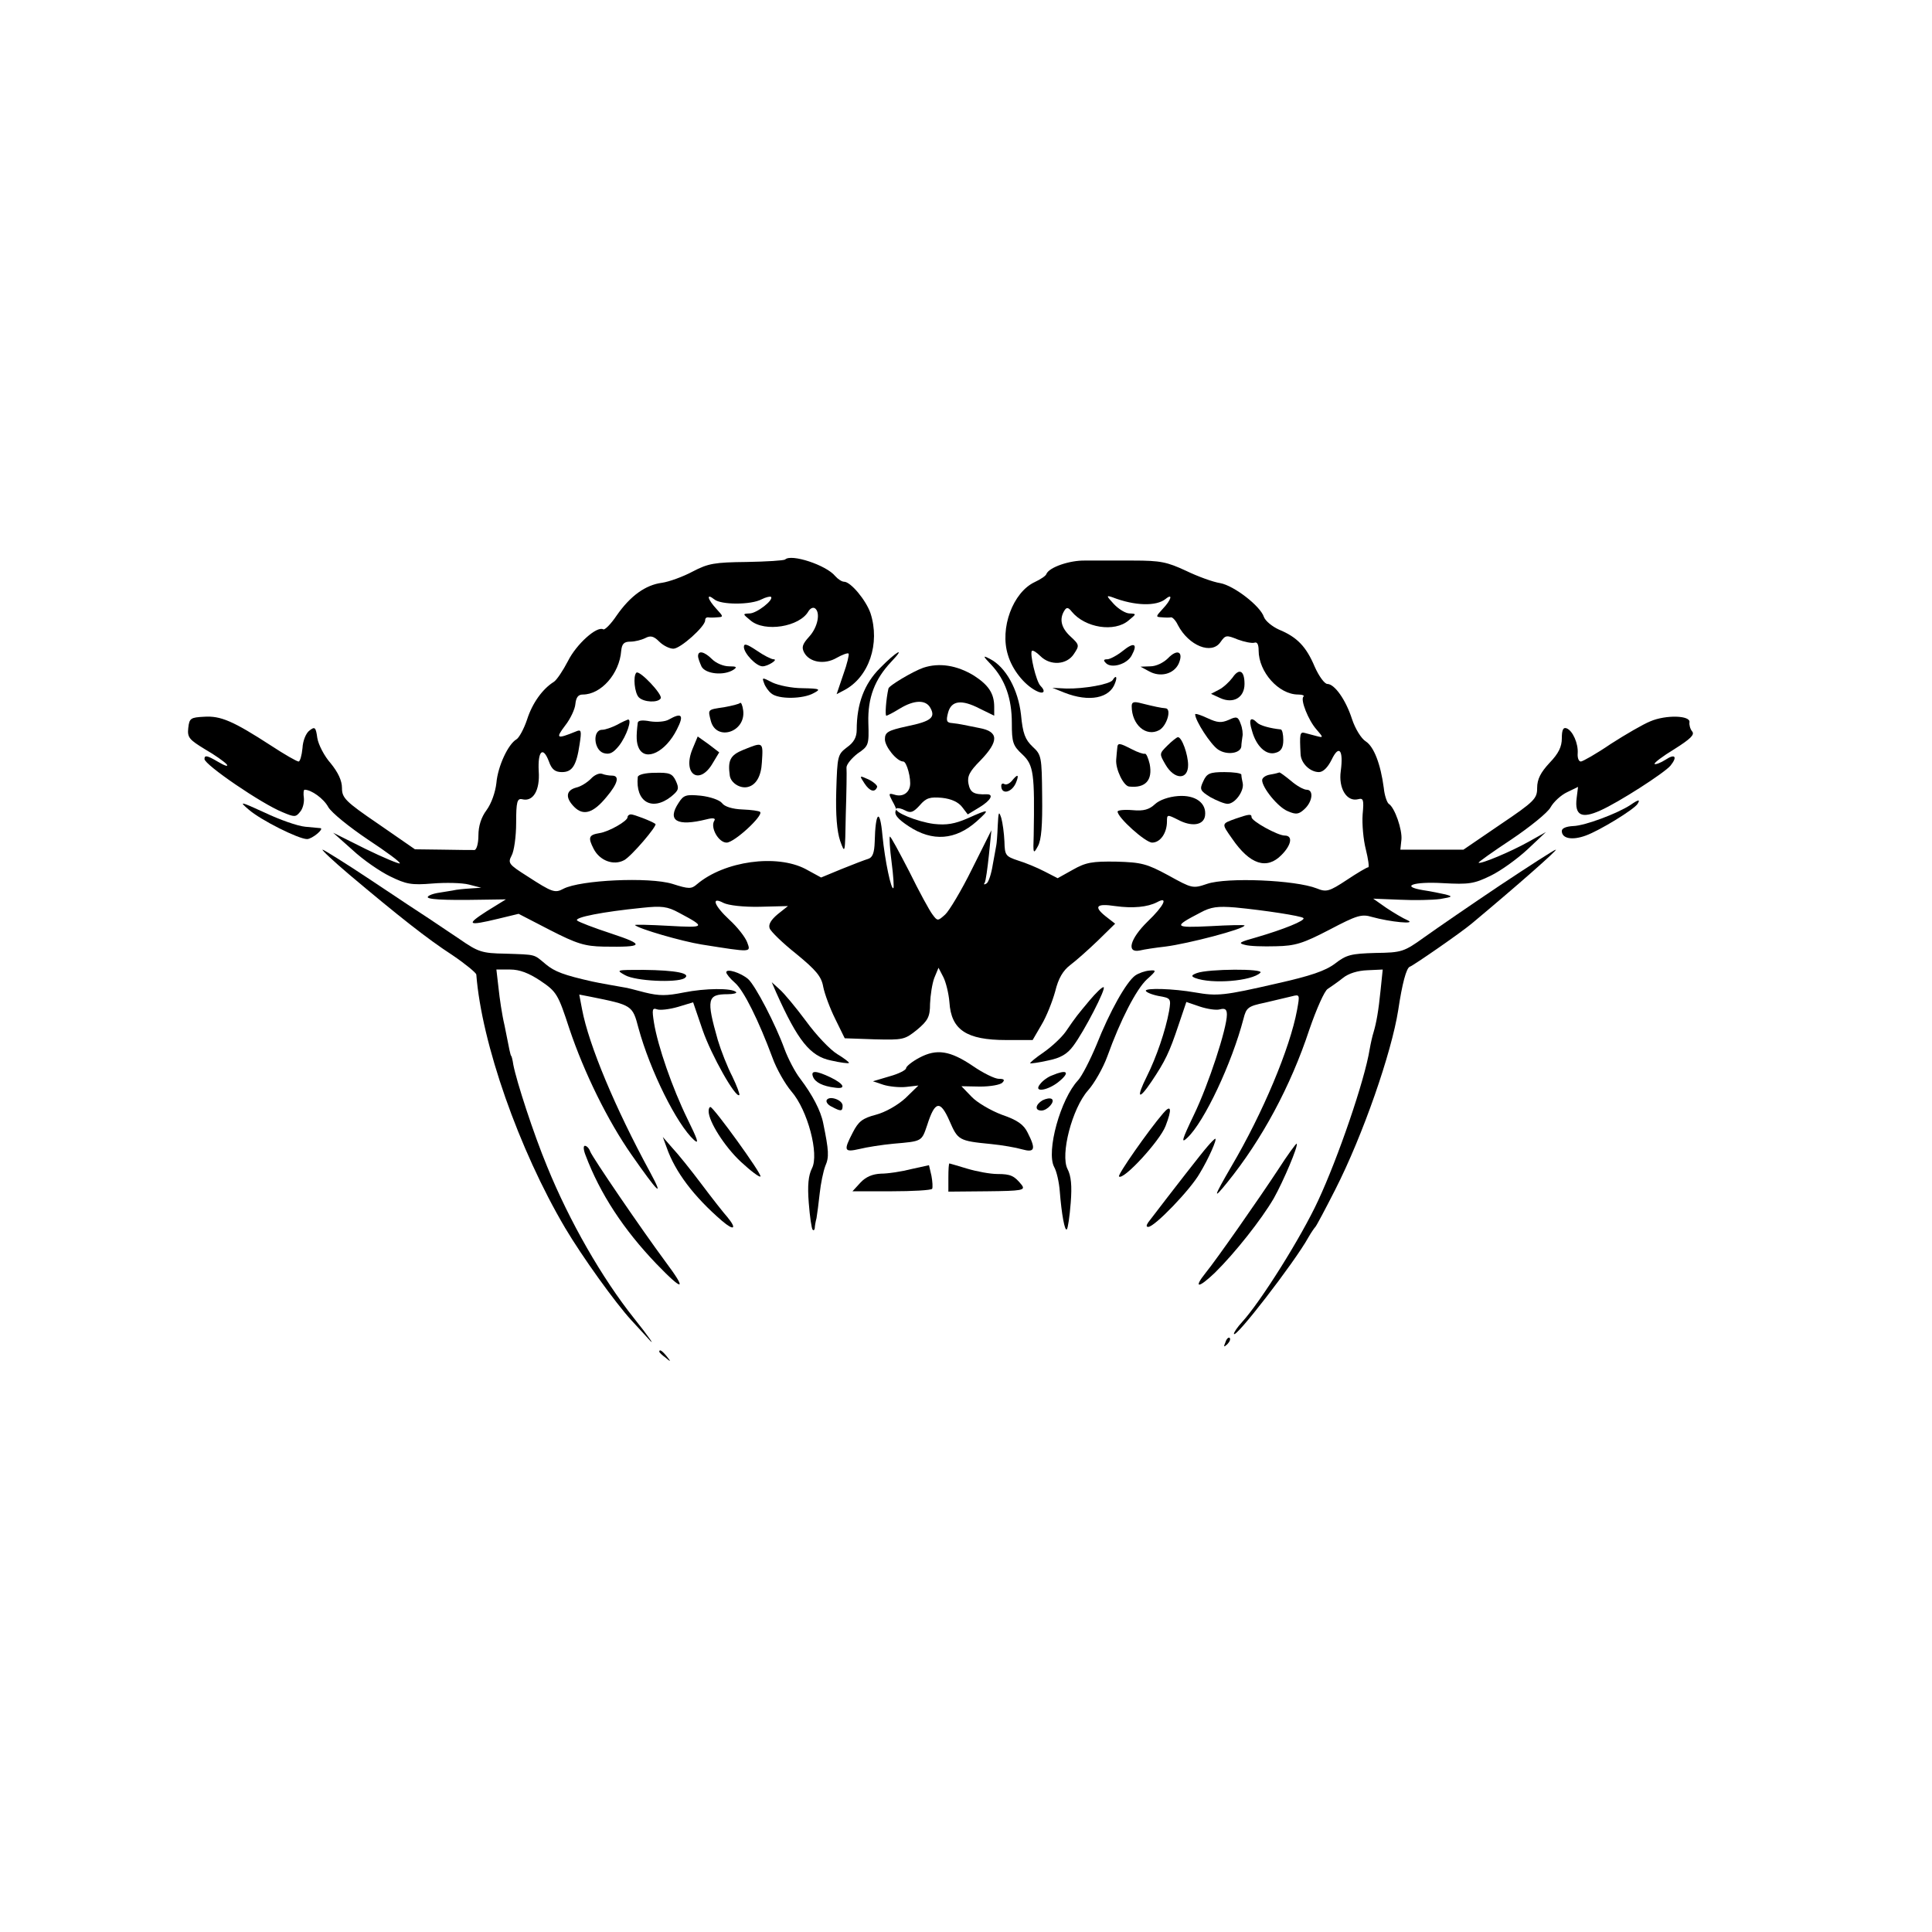 <?xml version="1.0" standalone="no"?>
<!DOCTYPE svg PUBLIC "-//W3C//DTD SVG 20010904//EN"
 "http://www.w3.org/TR/2001/REC-SVG-20010904/DTD/svg10.dtd">
<svg version="1.0" xmlns="http://www.w3.org/2000/svg"
 width="548pt" height="548pt" viewBox="0 0 548 548"
 preserveAspectRatio="xMidYMid meet">
<g transform="translate(0,548) scale(0.1,-0.1)"
fill="#000000" stroke="none">
<path d="M2227 3893 c-4 -3 -53 -6 -109 -7 -91 -1 -109 -4 -153 -27 -28 -15
-67 -29 -87 -32 -47 -6 -90 -37 -129 -93 -16 -24 -34 -42 -38 -39 -18 10 -76
-42 -100 -90 -14 -27 -32 -54 -40 -59 -32 -20 -61 -60 -76 -107 -9 -27 -23
-52 -30 -56 -24 -14 -53 -77 -57 -124 -3 -26 -14 -58 -28 -77 -15 -20 -23 -45
-23 -72 0 -22 -5 -40 -11 -41 -6 0 -47 0 -90 1 l-79 1 -104 72 c-94 64 -103
74 -103 102 0 21 -11 44 -32 70 -18 20 -35 53 -38 72 -4 30 -7 33 -22 21 -10
-7 -19 -29 -20 -50 -2 -21 -7 -38 -11 -38 -5 0 -40 20 -78 45 -108 70 -143 85
-190 82 -38 -2 -42 -4 -45 -32 -3 -27 3 -33 47 -60 28 -16 56 -36 62 -43 6 -8
-6 -4 -26 8 -29 17 -37 19 -37 7 0 -16 162 -127 222 -151 33 -14 37 -14 49 1
8 9 12 26 11 39 -2 13 -1 24 2 24 19 0 54 -25 67 -49 9 -16 60 -57 112 -92 53
-35 94 -65 91 -68 -2 -2 -46 16 -97 41 l-92 46 55 -49 c30 -28 78 -61 107 -75
45 -22 60 -25 120 -20 37 3 84 2 103 -3 l35 -9 -30 -2 c-16 -1 -40 -3 -52 -6
-13 -2 -32 -5 -43 -7 -11 -2 -23 -6 -26 -10 -8 -8 42 -11 151 -9 l70 1 -55
-34 c-59 -38 -54 -42 33 -21 l58 14 89 -46 c76 -39 99 -46 152 -47 115 -2 119
5 22 37 -49 16 -93 33 -97 37 -9 9 74 25 184 36 56 6 72 4 105 -14 77 -41 76
-43 -30 -37 -54 3 -97 4 -95 2 12 -11 133 -46 189 -55 145 -23 140 -23 129 7
-6 15 -28 43 -50 63 -44 41 -53 67 -17 48 14 -7 56 -12 103 -11 l80 2 -29 -23
c-19 -16 -27 -29 -23 -40 3 -9 37 -42 76 -73 56 -46 71 -64 76 -93 4 -20 19
-61 34 -91 l27 -55 85 -3 c81 -2 85 -1 120 27 31 26 37 37 37 74 1 24 6 57 12
73 l12 29 14 -27 c7 -14 15 -46 17 -71 5 -78 48 -107 161 -107 l75 0 25 43
c14 23 31 66 39 95 9 37 22 59 43 75 16 12 51 43 78 69 l49 48 -27 21 c-35 28
-26 37 27 29 50 -7 92 -3 119 11 33 18 20 -10 -27 -55 -50 -49 -61 -90 -22
-82 12 3 45 8 72 11 64 8 225 50 225 60 0 2 -44 1 -97 -2 -104 -5 -106 -2 -29
38 31 17 50 19 100 15 83 -8 187 -24 193 -30 7 -7 -59 -33 -131 -54 -50 -14
-56 -17 -35 -22 13 -4 53 -5 88 -4 55 1 77 8 152 47 78 41 91 45 121 36 50
-14 129 -22 100 -9 -12 5 -39 21 -60 35 l-37 26 75 -3 c41 -2 93 -1 115 2 35
6 37 7 15 13 -14 3 -42 9 -63 12 -67 11 -28 25 56 20 73 -4 88 -2 135 21 29
14 76 48 105 75 l52 49 -50 -28 c-50 -28 -136 -64 -141 -59 -2 1 40 31 93 66
52 35 103 76 111 91 9 16 30 35 47 43 l31 15 -4 -32 c-6 -49 14 -59 67 -35 52
23 181 106 199 127 21 26 13 35 -14 17 -14 -9 -28 -14 -31 -12 -2 3 23 22 56
42 46 29 58 41 51 50 -6 7 -9 19 -8 26 4 20 -67 22 -111 3 -20 -8 -70 -37
-112 -64 -41 -28 -80 -50 -85 -50 -6 0 -10 10 -9 23 2 28 -14 64 -31 71 -10 4
-14 -4 -14 -28 0 -24 -9 -43 -35 -70 -25 -27 -35 -46 -35 -71 0 -30 -7 -38
-105 -104 l-104 -71 -90 0 -89 0 3 28 c3 28 -19 92 -36 102 -5 4 -12 24 -14
45 -9 68 -28 117 -51 132 -13 8 -30 36 -39 63 -18 56 -50 100 -70 100 -8 0
-24 22 -36 49 -24 57 -50 84 -101 105 -20 9 -39 25 -43 36 -10 31 -85 89 -124
96 -20 3 -64 19 -97 35 -54 25 -72 29 -150 29 -49 0 -110 0 -136 0 -44 1 -102
-19 -110 -38 -1 -5 -16 -15 -33 -23 -62 -29 -100 -131 -76 -207 12 -41 45 -83
79 -101 22 -12 30 -3 13 14 -12 12 -31 92 -24 99 3 2 13 -4 24 -15 28 -28 75
-25 95 6 16 24 16 26 -10 50 -26 24 -32 49 -17 73 6 10 11 10 21 -3 38 -46
121 -59 161 -25 23 19 23 19 3 20 -11 0 -31 12 -45 27 -21 23 -22 25 -4 19 64
-25 125 -26 151 -5 22 18 16 -3 -8 -28 -20 -22 -21 -23 -2 -24 10 -1 22 -1 26
0 4 0 13 -9 19 -22 31 -59 96 -85 121 -48 14 20 17 20 49 7 19 -7 40 -11 47
-9 8 3 12 -5 12 -22 0 -61 57 -125 112 -125 12 0 19 -3 15 -6 -9 -9 14 -67 37
-93 20 -23 20 -24 1 -19 -11 3 -26 7 -34 9 -14 4 -15 -3 -12 -60 1 -26 27 -51
52 -51 12 0 25 13 36 35 21 44 34 28 26 -32 -7 -49 17 -88 49 -80 15 4 17 -1
13 -43 -2 -27 2 -72 9 -99 7 -28 10 -51 7 -51 -4 0 -31 -16 -61 -36 -50 -33
-58 -35 -85 -24 -61 24 -255 32 -311 13 -41 -14 -43 -13 -110 24 -61 33 -76
37 -148 39 -68 1 -86 -2 -123 -23 l-43 -24 -37 19 c-21 11 -55 25 -75 31 -36
12 -38 15 -39 54 -1 23 -5 53 -9 67 -7 21 -8 17 -10 -22 -1 -27 -3 -51 -4 -55
-1 -5 -5 -29 -10 -55 -4 -26 -12 -51 -18 -54 -6 -4 -9 -3 -5 2 3 5 8 41 12 79
l7 70 -55 -110 c-30 -61 -65 -119 -76 -129 -21 -19 -22 -19 -36 0 -8 10 -38
65 -66 122 -29 56 -53 101 -55 99 -2 -2 0 -35 5 -73 5 -38 7 -71 5 -73 -6 -7
-24 77 -31 149 -7 79 -20 69 -22 -18 -1 -31 -6 -44 -18 -48 -10 -3 -44 -16
-76 -29 l-58 -24 -44 24 c-82 43 -230 23 -308 -43 -16 -14 -23 -14 -70 1 -66
20 -261 11 -309 -14 -24 -13 -32 -10 -103 36 -52 33 -55 37 -44 58 7 12 13 54
13 93 0 60 3 70 17 67 31 -8 51 25 47 80 -3 57 12 72 29 27 8 -23 18 -30 37
-30 29 0 41 18 50 79 6 39 5 43 -11 36 -54 -22 -58 -20 -30 17 15 19 28 47 29
61 2 19 8 27 21 27 52 0 104 59 109 124 2 20 8 26 26 26 13 0 32 5 42 10 15 8
24 6 40 -10 11 -11 29 -20 40 -20 20 0 90 63 90 80 0 6 3 9 8 9 4 -1 16 -1 26
0 19 1 18 2 -2 24 -25 27 -30 46 -6 27 19 -16 104 -16 134 0 12 6 24 9 27 7 8
-9 -41 -47 -61 -47 -20 -1 -20 -1 3 -20 40 -34 139 -18 164 26 5 8 12 12 18 9
17 -11 9 -54 -16 -81 -19 -21 -22 -30 -14 -45 15 -28 58 -35 92 -15 16 9 32
15 34 12 2 -2 -4 -29 -15 -59 l-19 -56 21 11 c71 37 103 133 75 219 -13 37
-56 89 -75 89 -6 0 -17 7 -25 16 -25 31 -125 64 -142 47z"/>
<path d="M2110 3645 c0 -18 35 -55 53 -55 15 0 46 20 31 20 -6 0 -28 11 -48
25 -27 18 -36 21 -36 10z"/>
<path d="M3185 3634 c-16 -13 -37 -24 -44 -24 -11 0 -12 -3 -4 -11 16 -16 60
-3 73 22 18 33 7 39 -25 13z"/>
<path d="M3313 3613 c-13 -13 -34 -23 -50 -23 l-28 -1 24 -13 c32 -18 70 -8
84 21 15 34 -3 44 -30 16z"/>
<path d="M1980 3619 c0 -6 5 -19 10 -30 12 -21 63 -26 90 -9 12 8 9 10 -12 10
-16 0 -37 9 -48 20 -22 22 -40 26 -40 9z"/>
<path d="M2496 3585 c-45 -45 -66 -102 -66 -175 0 -21 -8 -36 -28 -50 -26 -20
-27 -24 -30 -123 -2 -69 2 -115 11 -142 14 -39 14 -38 16 75 2 63 3 123 2 133
0 9 15 27 32 40 31 21 32 24 30 87 -2 71 18 123 65 173 43 45 15 30 -32 -18z"/>
<path d="M2812 3594 c39 -42 58 -95 58 -165 0 -55 3 -64 30 -89 32 -30 35 -54
32 -230 -2 -52 -1 -54 12 -30 10 18 13 60 12 142 -1 112 -2 117 -27 140 -21
20 -28 37 -33 91 -8 71 -43 135 -88 158 -21 11 -21 9 4 -17z"/>
<path d="M2619 3586 c-29 -10 -98 -51 -99 -59 -7 -31 -10 -77 -6 -77 3 0 20 9
38 20 41 25 74 26 87 2 15 -27 2 -38 -66 -52 -55 -12 -63 -17 -63 -37 0 -21
34 -63 52 -63 10 0 23 -50 19 -70 -4 -21 -23 -31 -44 -24 -17 5 -17 3 -6 -18
7 -12 12 -24 11 -25 -8 -12 4 -26 36 -47 67 -44 132 -39 192 14 40 36 37 37
-25 9 -37 -16 -60 -20 -96 -16 -47 6 -116 34 -106 44 3 2 14 0 25 -6 15 -8 23
-5 41 15 18 21 29 24 63 21 27 -3 46 -12 57 -26 l16 -21 33 20 c33 20 42 38
20 37 -36 -1 -46 5 -51 30 -4 21 3 35 34 66 53 55 52 82 -3 92 -24 5 -46 9
-50 10 -5 1 -17 3 -27 4 -16 1 -18 6 -12 29 9 35 38 39 90 12 l41 -20 0 25 c0
38 -16 62 -58 89 -48 29 -98 37 -143 22z"/>
<path d="M1805 3572 c-10 -10 -5 -58 7 -70 14 -14 54 -16 62 -3 7 10 -60 81
-69 73z"/>
<path d="M3496 3558 c-9 -12 -26 -28 -38 -34 l-23 -12 26 -12 c37 -17 69 1 69
40 0 38 -15 46 -34 18z"/>
<path d="M2167 3543 c3 -10 13 -24 21 -30 20 -17 90 -16 120 1 21 11 19 13
-32 14 -30 0 -68 8 -85 16 -29 15 -30 15 -24 -1z"/>
<path d="M3156 3551 c-8 -12 -81 -25 -131 -24 l-40 2 35 -14 c69 -27 128 -16
143 28 7 18 2 23 -7 8z"/>
<path d="M2099 3486 c-3 -3 -23 -8 -45 -12 -48 -7 -46 -6 -38 -38 15 -60 100
-33 92 29 -2 15 -6 24 -9 21z"/>
<path d="M3210 3477 c0 -53 41 -88 78 -68 22 12 36 61 18 62 -13 1 -32 5 -68
14 -22 6 -28 4 -28 -8z"/>
<path d="M3390 3454 c0 -18 44 -86 65 -100 25 -17 64 -11 66 9 0 7 2 19 3 27
2 8 0 25 -5 37 -7 20 -11 22 -34 11 -21 -9 -32 -8 -60 5 -19 9 -35 14 -35 11z"/>
<path d="M1897 3439 c-10 -6 -34 -8 -53 -5 -21 4 -34 3 -35 -4 -5 -40 -4 -57
3 -72 19 -39 76 -11 108 53 21 41 14 49 -23 28z"/>
<path d="M1750 3424 c-14 -7 -33 -14 -42 -14 -28 0 -24 -57 4 -66 17 -5 27 0
44 21 21 27 38 76 25 74 -3 -1 -17 -7 -31 -15z"/>
<path d="M3551 3408 c12 -45 41 -72 68 -63 15 4 21 15 21 36 0 16 -3 29 -7 30
-30 3 -59 11 -67 19 -19 19 -25 10 -15 -22z"/>
<path d="M1964 3355 c-29 -71 20 -105 58 -39 l18 30 -30 23 -31 22 -15 -36z"/>
<path d="M3311 3365 c-23 -23 -23 -23 -5 -54 25 -43 64 -44 64 -1 0 30 -18 80
-29 79 -3 0 -17 -11 -30 -24z"/>
<path d="M2108 3353 c-37 -15 -44 -30 -38 -73 3 -21 30 -38 52 -32 23 6 37 31
39 69 4 60 4 59 -53 36z"/>
<path d="M3169 3358 c-1 -7 -2 -22 -3 -33 -2 -27 21 -75 37 -76 46 -5 67 18
58 64 -4 17 -10 31 -14 29 -4 -1 -20 4 -37 13 -35 18 -40 19 -41 3z"/>
<path d="M1676 3271 c-10 -10 -28 -22 -42 -25 -29 -8 -31 -29 -5 -55 26 -26
54 -17 91 28 33 39 38 61 16 61 -8 0 -21 2 -28 5 -8 3 -22 -3 -32 -14z"/>
<path d="M1809 3276 c-7 -70 40 -98 94 -56 22 18 24 23 14 45 -10 21 -18 24
-59 23 -27 0 -48 -5 -49 -12z"/>
<path d="M3413 3264 c-11 -23 -9 -27 20 -45 18 -10 40 -19 49 -19 21 0 47 36
43 58 -2 9 -4 20 -4 25 -1 4 -22 7 -48 7 -42 0 -50 -4 -60 -26z"/>
<path d="M3603 3283 c-13 -2 -23 -9 -23 -16 0 -21 45 -77 73 -88 23 -10 31 -9
47 6 23 21 27 55 6 55 -8 0 -28 11 -44 25 -17 14 -31 24 -33 24 -2 -1 -14 -4
-26 -6z"/>
<path d="M2452 3258 c15 -23 30 -27 36 -10 1 4 -10 14 -24 21 -27 12 -27 12
-12 -11z"/>
<path d="M2870 3265 c-7 -8 -16 -12 -21 -9 -5 3 -9 1 -9 -5 0 -27 32 -19 43
12 8 21 3 22 -13 2z"/>
<path d="M1925 3203 c-34 -51 -5 -68 79 -47 19 5 27 3 22 -4 -12 -19 12 -62
35 -62 22 0 105 77 95 87 -3 3 -25 6 -50 7 -28 1 -51 8 -58 18 -7 9 -34 18
-60 21 -42 4 -49 2 -63 -20z"/>
<path d="M3341 3222 c-26 -2 -52 -11 -65 -23 -16 -15 -32 -20 -63 -17 -24 2
-43 0 -43 -4 0 -17 79 -88 98 -88 23 0 42 27 42 60 0 20 1 20 31 5 39 -21 73
-16 77 11 5 36 -27 60 -77 56z"/>
<path d="M705 3184 c34 -30 142 -84 166 -84 14 0 49 29 38 31 -2 0 -22 2 -43
4 -22 2 -73 20 -115 40 -70 32 -74 33 -46 9z"/>
<path d="M4625 3197 c-38 -25 -130 -59 -162 -60 -20 -1 -33 -6 -33 -14 0 -22
30 -27 68 -13 39 14 137 74 147 90 8 13 3 13 -20 -3z"/>
<path d="M1780 3162 c0 -11 -53 -41 -79 -45 -31 -5 -34 -12 -17 -45 17 -33 56
-48 86 -32 20 10 96 99 89 103 -11 8 -61 27 -69 27 -6 0 -10 -4 -10 -8z"/>
<path d="M3505 3158 c-41 -15 -41 -13 -10 -57 50 -73 98 -89 140 -46 28 28 33
55 9 55 -20 0 -94 41 -94 52 0 10 -7 9 -45 -4z"/>
<path d="M991 2999 c139 -117 221 -182 292 -228 37 -25 67 -50 68 -55 15 -195
121 -497 252 -719 48 -81 142 -212 188 -262 15 -16 36 -39 46 -50 27 -31 3 4
-38 55 -91 114 -184 276 -247 431 -39 94 -87 242 -96 289 -2 14 -5 25 -6 25
-1 0 -3 8 -5 17 -2 9 -8 40 -14 70 -7 29 -14 77 -17 106 l-6 52 39 0 c27 0 53
-10 86 -32 46 -31 50 -38 82 -136 42 -125 109 -261 176 -357 76 -109 94 -126
53 -50 -99 182 -174 361 -193 462 l-8 42 31 -6 c119 -24 120 -24 137 -89 33
-121 109 -274 158 -318 15 -13 9 3 -19 60 -43 88 -84 206 -95 273 -6 38 -5 43
9 38 8 -3 35 0 59 7 l43 13 27 -79 c25 -72 94 -194 104 -184 2 2 -7 26 -20 53
-14 27 -32 73 -41 103 -33 116 -30 130 28 130 16 0 27 3 24 6 -12 12 -88 11
-148 -1 -50 -10 -70 -10 -111 0 -27 7 -53 14 -57 14 -11 2 -75 13 -92 17 -80
18 -107 28 -132 49 -35 29 -25 27 -115 30 -66 1 -77 5 -129 41 -32 21 -71 48
-88 59 -17 11 -90 59 -163 108 -72 48 -135 87 -138 87 -4 0 30 -32 76 -71z"/>
<path d="M4255 2969 c-82 -55 -178 -121 -213 -146 -60 -43 -65 -45 -141 -46
-68 -2 -82 -5 -114 -30 -28 -21 -69 -35 -167 -57 -148 -34 -167 -36 -230 -25
-63 11 -140 13 -140 5 0 -4 16 -11 36 -15 35 -6 36 -7 30 -43 -10 -55 -36
-131 -63 -185 -31 -62 -24 -70 13 -15 39 58 51 83 77 161 l22 65 38 -13 c21
-7 47 -11 57 -8 15 4 20 0 20 -15 0 -39 -52 -198 -93 -283 -35 -73 -38 -84
-19 -66 48 45 126 211 159 337 8 32 13 36 61 46 29 7 63 15 76 18 23 6 23 5
15 -39 -20 -108 -97 -292 -186 -443 -51 -88 -54 -98 -12 -46 98 121 180 273
233 434 20 58 43 110 52 115 9 6 28 19 43 31 16 13 42 21 70 22 l43 2 -6 -58
c-6 -60 -12 -93 -20 -120 -3 -9 -8 -31 -11 -48 -14 -88 -90 -309 -146 -429
-48 -104 -163 -287 -216 -345 -13 -14 -23 -29 -23 -33 0 -20 173 204 211 273
8 14 17 27 20 30 3 3 28 50 56 105 79 155 160 389 179 510 11 74 23 120 33
123 11 4 144 96 175 122 133 111 245 210 239 210 -4 0 -75 -46 -158 -101z"/>
<path d="M1773 2714 c30 -17 145 -22 168 -9 22 14 -23 23 -116 24 -77 0 -79 0
-52 -15z"/>
<path d="M2060 2722 c0 -4 11 -18 25 -30 25 -22 67 -107 106 -212 11 -31 36
-75 54 -96 46 -53 79 -178 58 -218 -10 -20 -13 -48 -9 -98 3 -39 8 -73 11 -76
3 -3 5 -1 6 4 0 5 2 18 5 29 2 11 6 43 9 70 3 28 10 62 16 78 11 25 10 43 -6
121 -7 36 -31 81 -65 126 -15 19 -35 58 -45 85 -25 69 -82 179 -103 198 -21
18 -62 31 -62 19z"/>
<path d="M3220 2713 c-25 -18 -72 -101 -110 -197 -18 -43 -41 -88 -52 -100
-50 -53 -91 -202 -68 -246 7 -12 14 -43 16 -69 5 -64 14 -114 20 -108 3 3 8
36 11 75 4 49 1 77 -9 96 -21 41 13 172 58 223 18 20 43 64 55 97 37 103 82
190 112 218 28 25 28 27 7 25 -12 -1 -30 -7 -40 -14z"/>
<path d="M3395 2720 c-16 -6 -17 -9 -5 -14 47 -18 161 -9 185 15 12 12 -148
11 -180 -1z"/>
<path d="M2202 2664 c61 -136 96 -180 155 -192 26 -6 49 -9 51 -7 2 1 -13 13
-33 25 -20 12 -60 54 -89 94 -29 39 -63 80 -75 90 l-22 20 13 -30z"/>
<path d="M3091 2643 c-35 -42 -38 -45 -68 -89 -12 -17 -40 -43 -63 -59 -22
-15 -39 -29 -38 -31 2 -1 25 2 51 8 35 7 54 18 71 41 31 41 96 167 86 167 -5
0 -22 -17 -39 -37z"/>
<path d="M2608 2480 c-21 -11 -38 -25 -38 -30 0 -5 -21 -16 -47 -23 l-47 -14
30 -10 c16 -5 45 -8 64 -6 l35 4 -37 -36 c-22 -20 -57 -40 -84 -47 -38 -10
-49 -19 -65 -50 -27 -52 -25 -57 19 -47 20 5 64 12 97 15 81 7 79 6 95 53 22
69 37 71 63 12 24 -55 26 -57 118 -66 31 -3 71 -10 88 -15 36 -10 40 0 16 47
-11 23 -29 36 -73 51 -32 12 -71 35 -86 51 l-29 30 53 -1 c29 0 57 5 63 11 8
8 5 11 -10 11 -11 0 -44 16 -73 36 -65 44 -103 50 -152 24z"/>
<path d="M2306 2426 c6 -16 28 -27 62 -31 33 -5 27 10 -12 29 -42 20 -57 20
-50 2z"/>
<path d="M2985 2430 c-12 -4 -27 -15 -34 -24 -23 -27 23 -20 56 9 29 25 18 32
-22 15z"/>
<path d="M2345 2360 c-3 -5 3 -14 14 -19 26 -14 31 -14 31 3 0 16 -37 29 -45
16z"/>
<path d="M2957 2359 c-20 -12 -23 -29 -3 -29 17 0 40 26 29 33 -5 3 -16 1 -26
-4z"/>
<path d="M2010 2328 c0 -29 45 -100 91 -143 28 -26 53 -45 56 -42 5 6 -133
197 -142 197 -3 0 -5 -5 -5 -12z"/>
<path d="M3299 2322 c-42 -49 -130 -175 -125 -179 12 -12 116 101 132 143 19
49 16 63 -7 36z"/>
<path d="M1891 2225 c24 -69 77 -139 157 -208 34 -29 43 -23 15 11 -10 11 -43
53 -73 93 -30 40 -67 86 -83 103 l-27 31 11 -30z"/>
<path d="M3424 2227 c-15 -17 -96 -121 -167 -214 -6 -9 -6 -13 0 -13 18 0 120
106 146 152 25 41 50 98 44 98 -2 0 -12 -10 -23 -23z"/>
<path d="M3625 2162 c-56 -85 -174 -254 -205 -292 -36 -45 -21 -45 26 0 57 56
132 151 167 211 27 48 70 149 65 155 -2 1 -26 -32 -53 -74z"/>
<path d="M1661 2203 c41 -109 108 -211 201 -308 77 -80 88 -77 25 7 -68 92
-206 294 -213 312 -3 9 -10 16 -15 16 -5 0 -4 -12 2 -27z"/>
<path d="M2585 2164 c-27 -7 -66 -13 -86 -13 -24 -1 -43 -9 -58 -25 l-23 -25
110 0 c61 0 113 3 116 7 2 4 1 21 -2 37 l-7 30 -50 -11z"/>
<path d="M2690 2140 l0 -40 110 1 c100 1 109 3 98 18 -21 26 -31 31 -69 31
-20 0 -58 7 -85 15 -27 8 -50 15 -51 15 -2 0 -3 -18 -3 -40z"/>
<path d="M3476 1673 c-6 -14 -5 -15 5 -6 7 7 10 15 7 18 -3 3 -9 -2 -12 -12z"/>
<path d="M1870 1646 c0 -2 8 -10 18 -17 15 -13 16 -12 3 4 -13 16 -21 21 -21
13z"/>
</g>
</svg>
